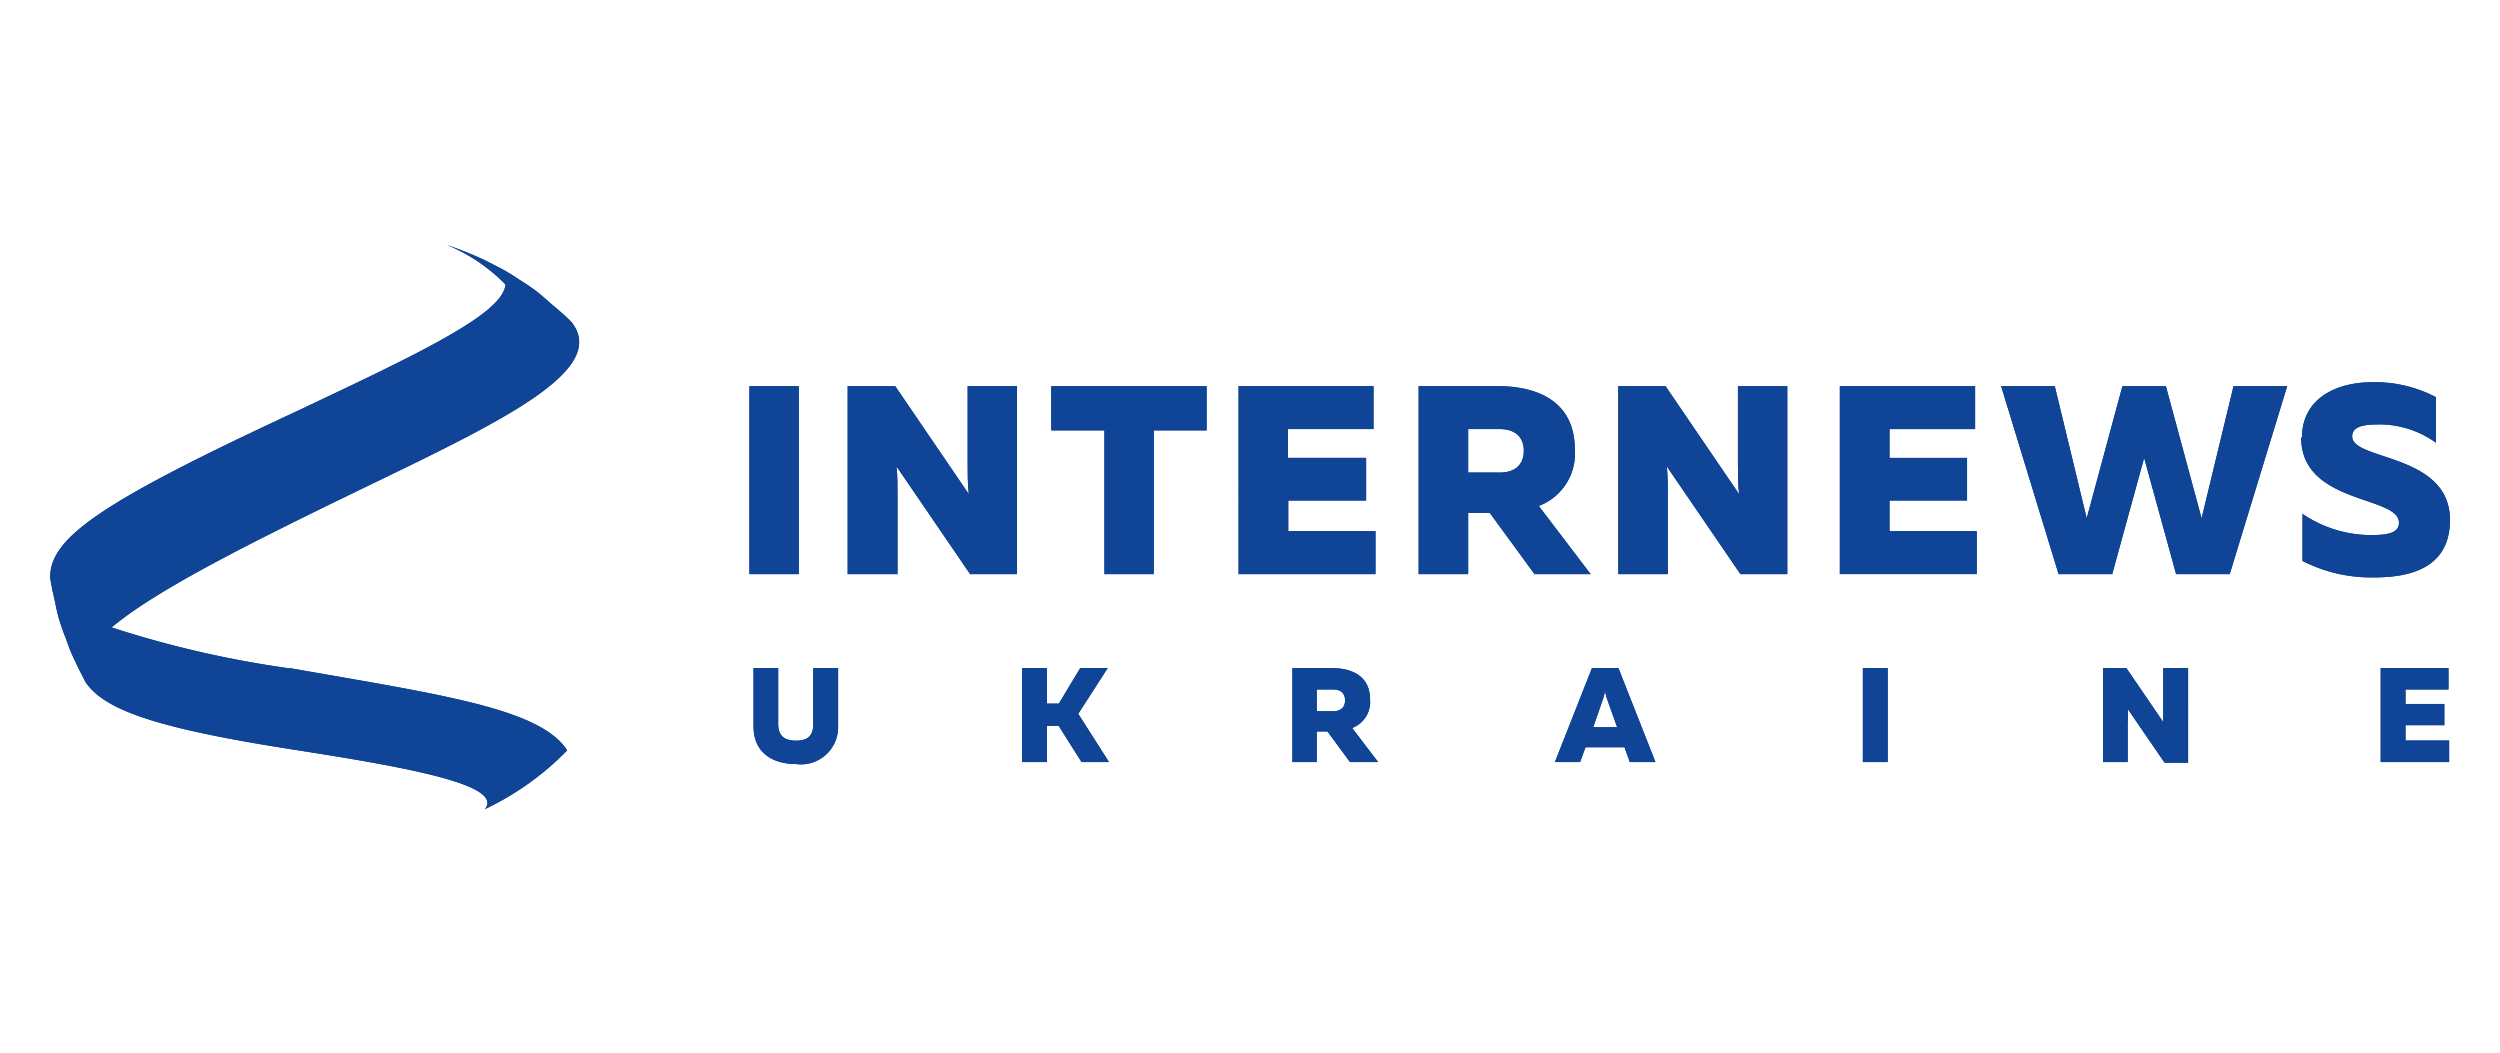 <svg id="a5271711-55ec-47f1-a8ab-85b57af4e692" data-name="Слой 1" xmlns="http://www.w3.org/2000/svg" viewBox="0 0 151.89 64"><title>internews-ukraine</title><polygon points="111.78 23.46 111.78 34.88 120.1 34.88 120.1 32.27 114.8 32.27 114.8 30.41 119.51 30.41 119.51 27.82 114.8 27.82 114.8 26.07 120 26.07 120 23.46 111.78 23.46" fill="#0f4496"/><polygon points="135.7 23.46 133.76 31.49 131.59 23.46 128.95 23.46 126.78 31.49 124.84 23.46 121.58 23.46 125.07 34.88 128.33 34.88 130.27 27.82 132.21 34.88 135.47 34.88 138.96 23.46 135.7 23.46" fill="#0f4496"/><polygon points="63.61 46.3 63.61 44.1 64.32 44.1 65.71 46.3 67.38 46.3 65.51 43.37 67.3 40.59 65.63 40.59 64.33 42.75 63.61 42.75 63.61 40.59 62.1 40.59 62.1 46.3 63.61 46.3" fill="#0f4496"/><rect x="113.18" y="40.59" width="1.51" height="5.71" fill="#0f4496"/><polygon points="144.64 40.59 144.64 46.3 148.8 46.3 148.8 44.99 146.15 44.99 146.15 44.06 148.51 44.06 148.51 42.77 146.15 42.77 146.15 41.89 148.76 41.89 148.76 40.59 144.64 40.59" fill="#0f4496"/><path d="M45.53,34.88h3V23.46h-3Zm9,0V30.21c0-.63,0-1.33-.06-1.87l4.47,6.54h2.85V23.46h-3v4.67c0,.63,0,1.35.07,1.89l-4.47-6.56H51.5V34.88Zm9.34-11.42v2.69h3.23v8.73h3V26.15h3.21V23.46Zm11.38,0V34.88h8.32V32.27h-5.3V30.41H83V27.82H78.25V26.07h5.2V23.46Z" fill="#0f4496"/><path d="M101.33,34.88V30.21c0-.63,0-1.33-.06-1.87l4.47,6.54h2.85V23.46h-3v4.67c0,.63,0,1.35.07,1.89l-4.47-6.56H98.32V34.88Z" fill="#0f4496"/><path d="M89.2,34.88V31.16h1.31l2.72,3.72h3.41l-3.15-4.14a3.4,3.4,0,0,0,2.19-3.43c0-3-2.38-3.85-4.68-3.85H86.19V34.88Zm0-8.81h1.93c.86,0,1.45.43,1.45,1.32s-.59,1.32-1.45,1.32H89.2Z" fill="#0f4496"/><path d="M139.81,26.58c0,4.07,5.94,3.52,5.94,5.17,0,.57-.51.76-1.7.76a7.43,7.43,0,0,1-4.16-1.29v2.86a9.16,9.16,0,0,0,4.39,1c2.49,0,4.57-.78,4.57-3.49,0-4.06-5.94-3.59-5.94-5.07,0-.44.34-.72,1.45-.73A5.88,5.88,0,0,1,148,26.9V24.13a8,8,0,0,0-3.83-.91c-2.35,0-4.31,1.07-4.31,3.36" fill="#0f4496"/><path d="M49.41,40.59V44c0,.78-.42,1-1.06,1s-1.07-.26-1.07-1V40.59h-1.5v3.53c0,1.72,1.3,2.3,2.57,2.3a2.26,2.26,0,0,0,2.57-2.3V40.59Z" fill="#0f4496"/><path d="M80,46.3V44.44h.65l1.37,1.86h1.71l-1.58-2.07a1.69,1.69,0,0,0,1.09-1.72c0-1.5-1.19-1.92-2.34-1.92H78.52V46.3Zm0-4.41h1c.43,0,.72.21.72.66s-.29.66-.72.66H80Z" fill="#0f4496"/><path d="M96,46.3l.33-.9h2.37l.32.9h1.56l-2.25-5.71H96.72L94.47,46.3Zm1.37-3.77a2.88,2.88,0,0,0,.15-.58,2.43,2.43,0,0,0,.14.58l.59,1.65H96.8Z" fill="#0f4496"/><path d="M129.27,46.3V44a9.11,9.11,0,0,0,0-.93l2.24,3.27h1.43V40.59h-1.51v2.33c0,.32,0,.68,0,.95l-2.24-3.28h-1.42V46.3Z" fill="#0f4496"/><path d="M17.61,40.61A63.16,63.16,0,0,1,6.78,38.12c2.73-2.29,8.41-5.14,15.76-8.69,8.1-3.92,14.5-7,12.16-9.89-.29-.28-.63-.59-1-.9s-.69-.61-1-.86A10.7,10.7,0,0,0,31.56,17a11.3,11.3,0,0,0-1.22-.74l-.92-.47a22.89,22.89,0,0,0-2.27-.91,10.71,10.71,0,0,1,3.56,2.4C30.58,19.07,25.42,21.49,18,25,6.21,30.48,3,32.66,3.05,35.11c.05.34.13.74.22,1.13s.16.79.25,1.13A11.63,11.63,0,0,0,4,38.78a10.46,10.46,0,0,0,.55,1.36c.09.2.2.43.32.66s.23.45.33.65C6.42,43.22,9.78,44.29,18,45.57c7,1.09,12.62,2.14,11.46,3.59a17.34,17.34,0,0,0,5-3.57c-1.64-2.55-7.65-3.38-16.87-5" fill="#0f4496"/><polygon points="111.78 23.46 111.78 34.88 120.1 34.88 120.1 32.27 114.8 32.27 114.8 30.41 119.51 30.41 119.51 27.82 114.8 27.82 114.8 26.07 120 26.07 120 23.46 111.78 23.46" fill="#0f4496"/><polygon points="135.7 23.46 133.76 31.49 131.59 23.46 128.95 23.46 126.78 31.49 124.84 23.46 121.58 23.46 125.07 34.88 128.33 34.88 130.27 27.82 132.21 34.88 135.47 34.88 138.96 23.46 135.7 23.46" fill="#0f4496"/><polygon points="63.61 46.3 63.61 44.1 64.32 44.1 65.71 46.3 67.38 46.3 65.51 43.37 67.3 40.59 65.63 40.59 64.33 42.75 63.61 42.75 63.61 40.59 62.1 40.59 62.1 46.3 63.61 46.3" fill="#0f4496"/><rect x="113.18" y="40.59" width="1.51" height="5.71" fill="#0f4496"/><polygon points="144.64 40.59 144.64 46.3 148.8 46.3 148.8 44.99 146.15 44.99 146.15 44.06 148.51 44.06 148.51 42.77 146.15 42.77 146.15 41.89 148.76 41.89 148.76 40.59 144.64 40.59" fill="#0f4496"/><path d="M45.53,34.88h3V23.46h-3Zm9,0V30.21c0-.63,0-1.33-.06-1.87l4.47,6.54h2.85V23.46h-3v4.67c0,.63,0,1.35.07,1.89l-4.47-6.56H51.5V34.88Zm9.34-11.42v2.69h3.23v8.73h3V26.15h3.21V23.46Zm11.38,0V34.88h8.32V32.27h-5.3V30.41H83V27.82H78.25V26.07h5.2V23.46Z" fill="#0f4496"/><path d="M101.33,34.88V30.21c0-.63,0-1.33-.06-1.87l4.47,6.54h2.85V23.46h-3v4.67c0,.63,0,1.35.07,1.89l-4.47-6.56H98.32V34.88Z" fill="#0f4496"/><path d="M89.2,34.88V31.16h1.31l2.72,3.72h3.41l-3.15-4.14a3.4,3.4,0,0,0,2.19-3.43c0-3-2.38-3.85-4.68-3.85H86.19V34.88Zm0-8.81h1.93c.86,0,1.45.43,1.45,1.32s-.59,1.32-1.45,1.32H89.2Z" fill="#0f4496"/><path d="M139.81,26.58c0,4.07,5.94,3.52,5.94,5.17,0,.57-.51.76-1.7.76a7.43,7.43,0,0,1-4.16-1.29v2.86a9.16,9.16,0,0,0,4.39,1c2.49,0,4.57-.78,4.57-3.49,0-4.06-5.94-3.59-5.94-5.07,0-.44.34-.72,1.45-.73A5.88,5.88,0,0,1,148,26.9V24.13a8,8,0,0,0-3.83-.91c-2.35,0-4.31,1.07-4.31,3.36" fill="#0f4496"/><path d="M49.41,40.59V44c0,.78-.42,1-1.06,1s-1.07-.26-1.07-1V40.59h-1.5v3.53c0,1.72,1.3,2.3,2.57,2.3a2.26,2.26,0,0,0,2.57-2.3V40.59Z" fill="#0f4496"/><path d="M80,46.3V44.44h.65l1.37,1.86h1.71l-1.58-2.07a1.69,1.69,0,0,0,1.09-1.72c0-1.5-1.19-1.92-2.34-1.92H78.52V46.3Zm0-4.41h1c.43,0,.72.21.72.66s-.29.66-.72.66H80Z" fill="#0f4496"/><path d="M96,46.3l.33-.9h2.37l.32.9h1.56l-2.25-5.71H96.72L94.47,46.3Zm1.37-3.77a2.88,2.88,0,0,0,.15-.58,2.43,2.43,0,0,0,.14.58l.59,1.65H96.8Z" fill="#0f4496"/><path d="M129.27,46.3V44a9.11,9.11,0,0,0,0-.93l2.24,3.27h1.43V40.59h-1.51v2.33c0,.32,0,.68,0,.95l-2.24-3.28h-1.42V46.3Z" fill="#0f4496"/><path d="M17.61,40.61A63.16,63.16,0,0,1,6.78,38.12c2.73-2.29,8.41-5.14,15.76-8.69,8.1-3.92,14.5-7,12.16-9.89-.29-.28-.63-.59-1-.9s-.69-.61-1-.86A10.7,10.7,0,0,0,31.56,17a11.3,11.3,0,0,0-1.22-.74l-.92-.47a22.89,22.89,0,0,0-2.27-.91,10.71,10.71,0,0,1,3.56,2.4C30.58,19.07,25.42,21.49,18,25,6.21,30.48,3,32.66,3.05,35.11c.05.34.13.74.22,1.13s.16.79.25,1.13A11.63,11.63,0,0,0,4,38.78a10.46,10.46,0,0,0,.55,1.36c.09.2.2.43.32.66s.23.45.33.65C6.42,43.22,9.78,44.29,18,45.57c7,1.09,12.62,2.14,11.46,3.59a17.34,17.34,0,0,0,5-3.57c-1.64-2.55-7.65-3.38-16.87-5" fill="#0f4496"/></svg>